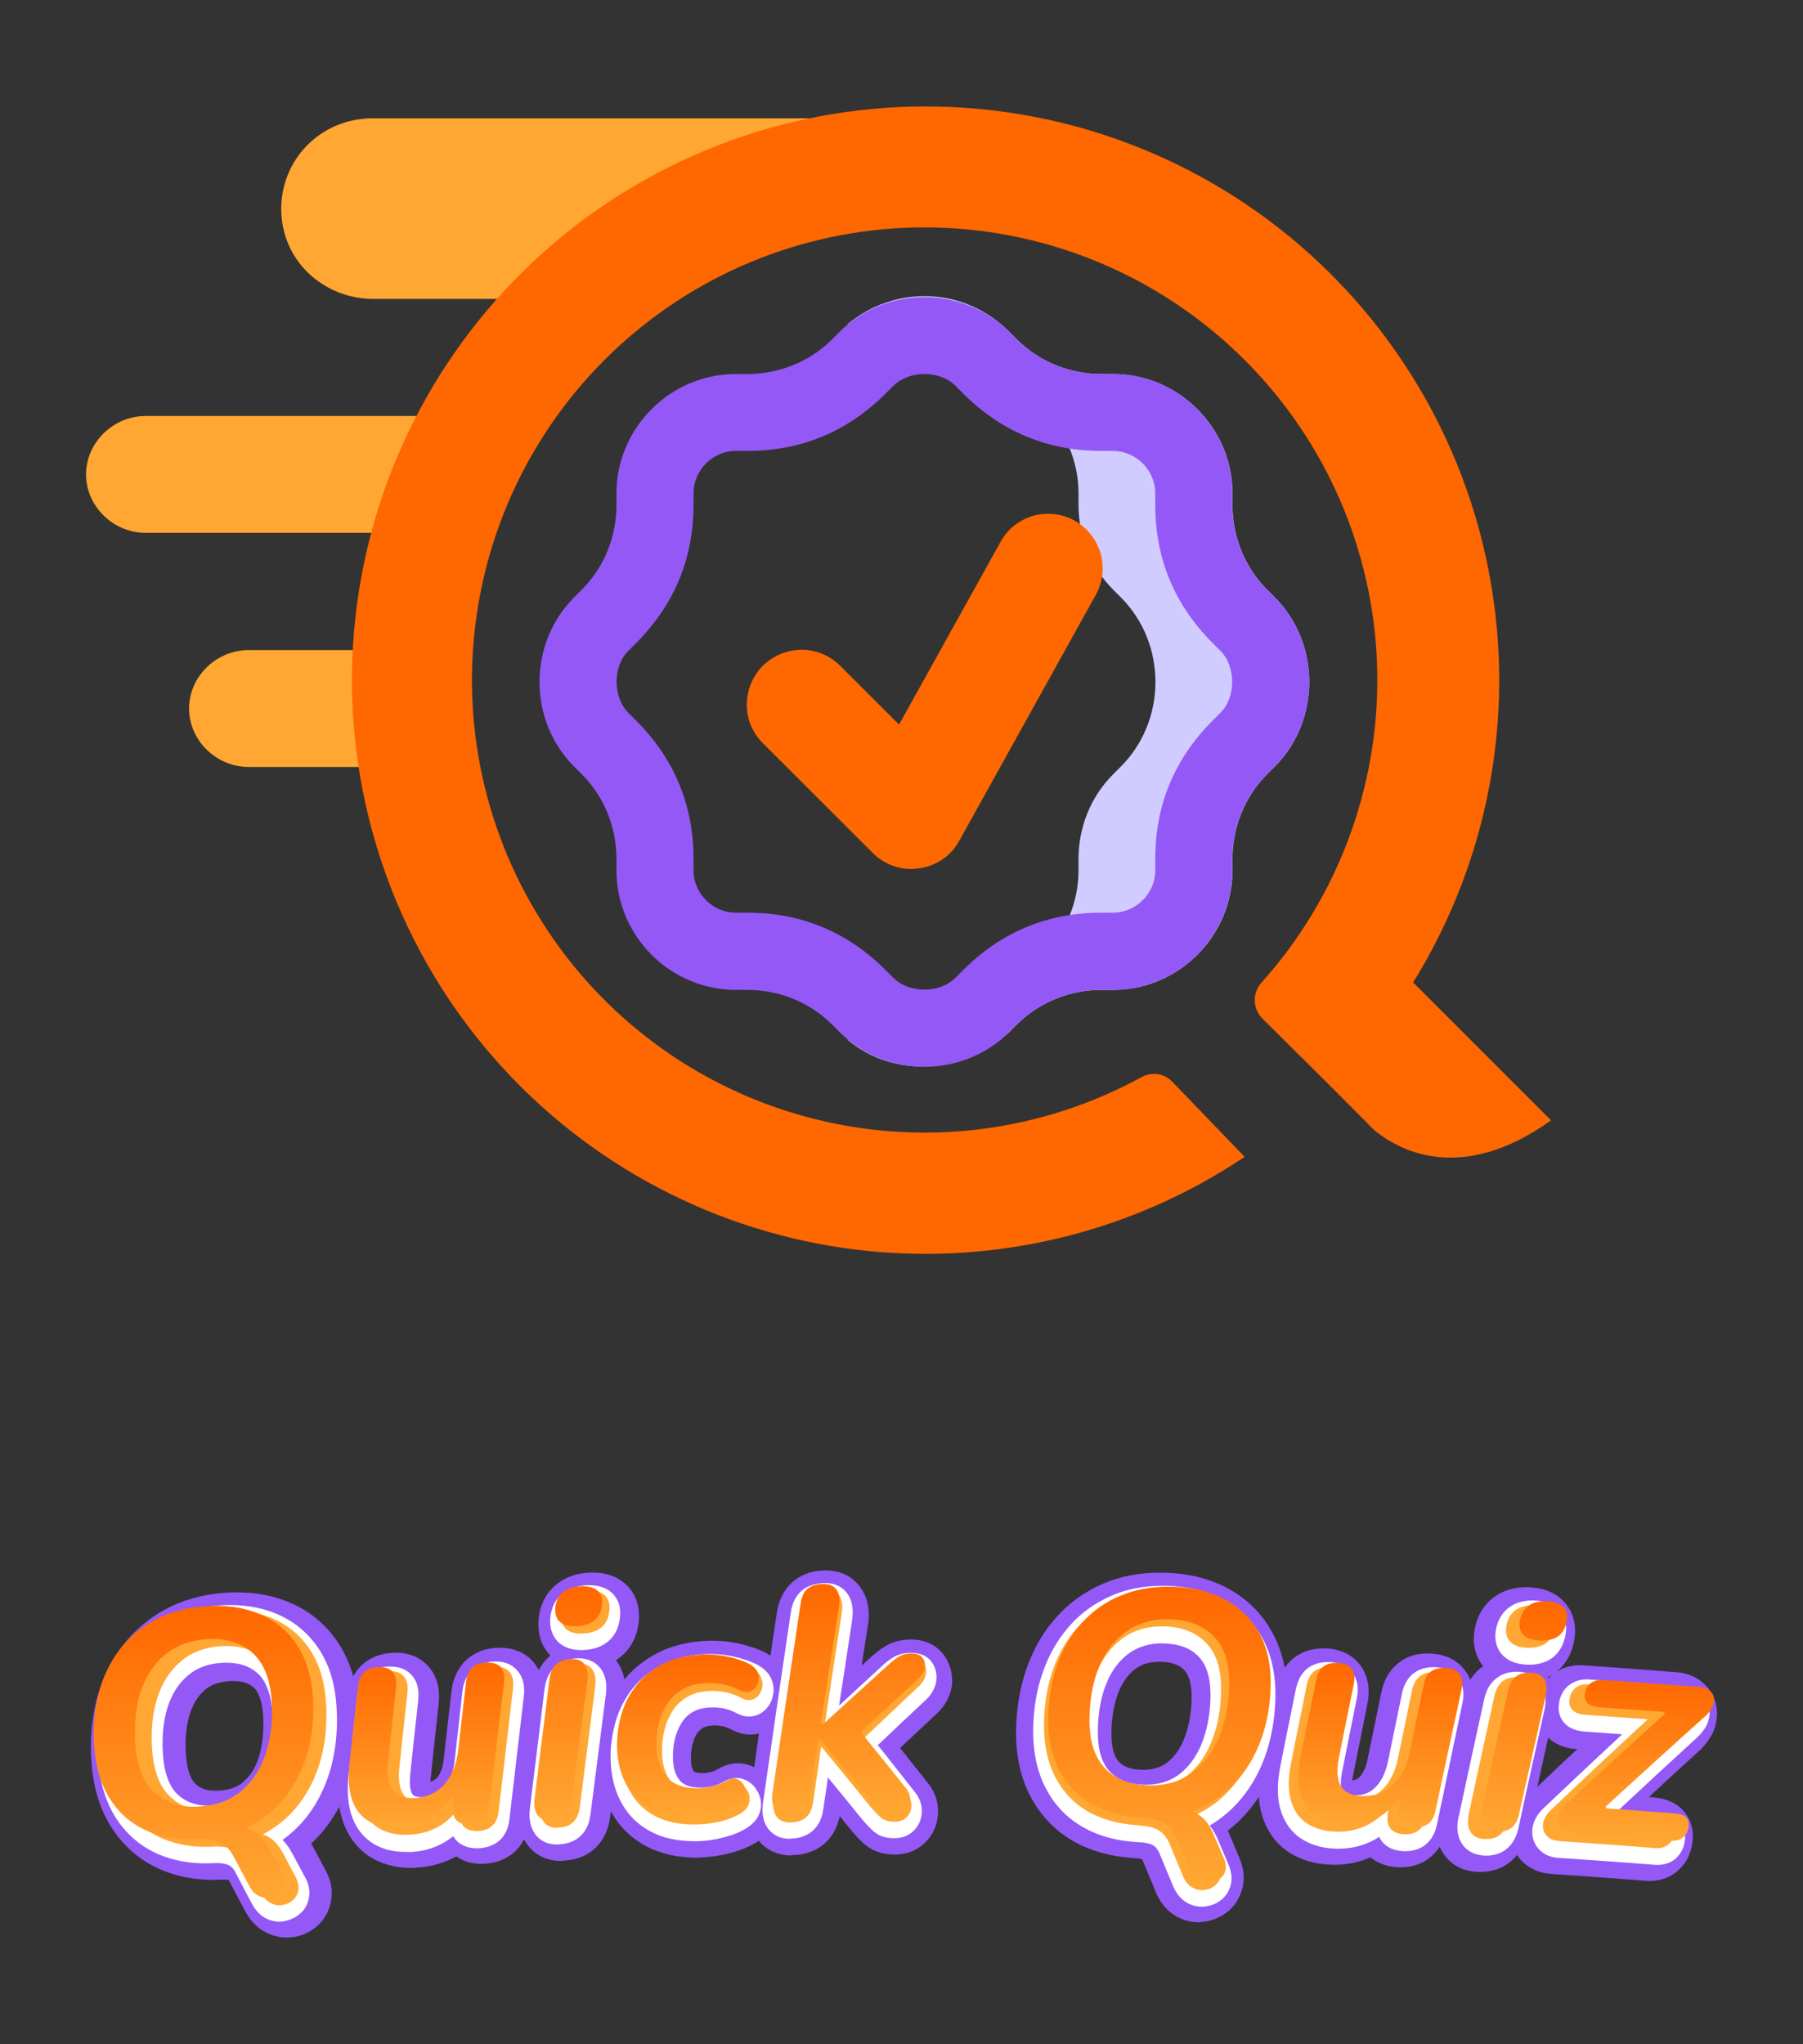 <?xml version="1.0" encoding="utf-8"?>
<!-- Generator: Adobe Illustrator 26.0.3, SVG Export Plug-In . SVG Version: 6.00 Build 0)  -->
<svg version="1.1" id="Layer_1" xmlns="http://www.w3.org/2000/svg" xmlns:xlink="http://www.w3.org/1999/xlink" x="0px" y="0px"
	 viewBox="0 0 1181.6 1339.5" style="enable-background:new 0 0 1181.6 1339.5;" xml:space="preserve">
<rect x="0" y="0" width="1181.6" height="1339.5" fill="#333333" stroke="none"/>
<style type="text/css">
	.st0{fill-rule:evenodd;clip-rule:evenodd;fill:#FFA732;}
	.st1{fill:#FF6700;}
	.st2{fill:#D0CCFF;}
	.st3{fill:#9458F7;}
	.st4{fill:#FFFFFF;}
	.st5{fill:#FFA732;}
	.st6{fill:url(#SVGID_1_);}
	.st7{fill:url(#SVGID_00000001637119775454348510000018287298056749505665_);}
	.st8{fill:url(#SVGID_00000149342505242166292650000000131566368147235729_);}
	.st9{fill:url(#SVGID_00000015319775687498533200000017853852780754781861_);}
	.st10{fill:url(#SVGID_00000011019825009717135690000014279862923008051088_);}
	.st11{fill:url(#SVGID_00000075853351580944870320000014420001134188967049_);}
	.st12{fill:url(#SVGID_00000100357403280907858430000005630762311036640943_);}
	.st13{fill:url(#SVGID_00000088846324648800530310000000394318729867103656_);}
	.st14{fill:url(#SVGID_00000178906158709420601920000005796163746172890543_);}
</style>
<g>
	<path class="st0" d="M242.1,512.3c-0.5-8.3-0.7-16.6-0.7-25c0-20.8,1.5-41.3,4.3-61.3H163c-21.3,0-39.1,17.4-39.1,38.3
		c0,20.9,17.8,38.3,39.1,38.3h78.2C241.5,505.8,241.8,509.1,242.1,512.3z M531.9,77.5H244.7c-35.6,0-60.4,27.9-60.4,59.2
		c0,34.8,28.4,59.2,60.4,59.2h103.1c1.9,0,3.8,0.1,5.7,0.4C401.6,143.2,462.8,101.9,531.9,77.5z M298.2,272.6H95.5
		c-21.3,0-39.1,17.4-39.1,38.3c0,20.9,17.8,38.3,39.1,38.3h168.4C272.9,322.5,284.4,296.8,298.2,272.6z"/>
	<path class="st1" d="M926.1,643.8c48.9-78.9,66.9-173,50.5-264.4C960.3,288.1,910.7,206,837.5,149C764.3,92,672.5,64.1,580,70.7
		c-92.6,6.6-179.4,47.1-243.9,113.9c-64.4,66.8-101.9,155-105.2,247.7c-3.3,92.7,27.8,183.4,87.3,254.6
		c59.5,71.2,143.3,117.8,235.1,131c91.9,13.1,185.3-8.1,262.4-59.8l-47.5-49.3c-2.5-2.6-5.9-4.4-9.5-4.9c-3.6-0.5-7.3,0.2-10.5,1.9
		c-65.2,35.7-141.4,45.6-213.5,27.7c-72.1-17.8-135-62.1-176-124c-41.1-61.9-57.4-137-45.7-210.4c11.6-73.4,50.4-139.7,108.6-185.9
		s131.7-68.8,205.8-63.4c74.1,5.4,143.5,38.4,194.5,92.5c51,54.1,79.8,125.3,80.7,199.7c0.9,74.3-26.1,146.3-75.6,201.6
		c-3,3.2-4.7,7.4-4.7,11.8c0,4.4,1.7,8.6,4.7,11.8l45.4,45l28.1,28.3c15.3,12.7,56.3,36.4,116-6.3L926.1,643.8z"/>
	<path class="st2" d="M835.4,502.4l-5,5c-15.1,15.1-22.7,35.3-22.7,55.5v7.6c0,42.9-35.3,78.2-78.2,78.2h-7.6
		c-20.2,0-40.4,7.6-55.5,22.7l-5,5c-30.3,27.7-75.7,30.3-105.9,5c2.5,0,2.5-2.5,5-5l5-5c15.1-15.1,35.3-22.7,55.5-22.7h7.6
		c42.9,0,78.2-35.3,78.2-78.2v-7.6c0-20.2,7.6-40.4,22.7-55.5l5-5c30.3-30.3,30.3-80.7,0-111l-5-5c-15.1-15.1-22.7-35.3-22.7-55.5
		v-7.6c0-42.9-35.3-78.2-78.2-78.2H621c-20.2,0-40.4-7.6-55.5-22.7l-5-5c-2.5-2.5-2.5-2.5-5-5c30.3-25.2,75.7-25.2,105.9,5l5,5
		c15.1,15.1,35.3,22.7,55.5,22.7h7.6c42.9,0,78.2,35.3,78.2,78.2v7.6c0,20.2,7.6,40.4,22.7,55.5l5,5
		C865.6,421.7,865.6,472.1,835.4,502.4z"/>
	<path class="st3" d="M605.8,245.1c7.6,0,15.1,2.5,20.2,7.6l5,5c25.2,25.2,55.5,37.8,90.8,37.8h7.6c15.1,0,27.7,12.6,27.7,27.7v7.6
		c0,35.3,12.6,65.6,37.8,90.8l5,5c5,5,7.6,12.6,7.6,20.2c0,7.6-2.5,15.1-7.6,20.2l-5,5c-25.2,25.2-37.8,55.5-37.8,90.8v7.6
		c0,15.1-12.6,27.7-27.7,27.7h-7.6c-35.3,0-65.6,12.6-90.8,37.8l-5,5c-5,5-12.6,7.6-20.2,7.6c-7.6,0-15.1-2.5-20.2-7.6l-5-5
		c-25.2-25.2-55.5-37.8-90.8-37.8h-7.6c-15.1,0-27.7-12.6-27.7-27.7v-7.6c0-35.3-12.6-65.6-37.8-90.8l-5-5c-5-5-7.6-12.6-7.6-20.2
		c0-7.6,2.5-15.1,7.6-20.2l5-5c25.2-25.2,37.8-55.5,37.8-90.8v-7.6c0-15.1,12.6-27.7,27.7-27.7h7.6c35.3,0,65.6-12.6,90.8-37.8l5-5
		C590.7,247.7,598.3,245.1,605.8,245.1z M605.8,194.7c-20.2,0-40.4,7.6-55.5,22.7l-5,5c-15.1,15.1-35.3,22.7-55.5,22.7h-7.6
		c-42.9,0-78.2,35.3-78.2,78.2v7.6c0,20.2-7.6,40.4-22.7,55.5l-5,5c-30.3,30.3-30.3,80.7,0,111l5,5c15.1,15.1,22.7,35.3,22.7,55.5
		v7.6c0,42.9,35.3,78.2,78.2,78.2h7.6c20.2,0,40.4,7.6,55.5,22.7l5,5c15.1,15.1,35.3,22.7,55.5,22.7c20.2,0,40.4-7.6,55.5-22.7l5-5
		c15.1-15.1,35.3-22.7,55.5-22.7h7.6c42.9,0,78.2-35.3,78.2-78.2v-7.6c0-20.2,7.6-40.4,22.7-55.5l5-5c30.3-30.3,30.3-80.7,0-111
		l-5-5c-15.1-15.1-22.7-35.3-22.7-55.5v-7.6c0-42.9-35.3-78.2-78.2-78.2h-7.6c-20.2,0-40.4-7.6-55.5-22.7l-5-5
		C646.2,202.3,626,194.7,605.8,194.7z"/>
	<path class="st1" d="M704.3,341.2c-4.1-2.3-8.6-3.7-13.3-4.3c-4.7-0.5-9.4-0.2-13.9,1.1s-8.7,3.5-12.4,6.4c-3.7,2.9-6.8,6.6-9,10.7
		l-66.5,119.7L551,436.7c-3.3-3.4-7.3-6.2-11.6-8c-4.4-1.9-9.1-2.9-13.8-2.9c-4.8,0-9.5,0.9-13.9,2.7c-4.4,1.8-8.4,4.5-11.8,7.8
		c-3.4,3.4-6,7.4-7.8,11.8c-1.8,4.4-2.7,9.1-2.7,13.9c0,4.8,1,9.5,2.9,13.8c1.9,4.4,4.6,8.3,8,11.6L572,559
		c6.8,6.8,15.9,10.5,25.3,10.5l5-0.4c5.5-0.8,10.7-2.8,15.3-5.9c4.6-3.1,8.4-7.3,11-12.1l89.5-161.2c2.3-4.1,3.7-8.6,4.3-13.3
		c0.5-4.7,0.2-9.4-1.1-13.9c-1.3-4.5-3.5-8.7-6.4-12.4C712,346.6,708.4,343.5,704.3,341.2z"/>
	<path class="st3" d="M1124.5,1116.6c-1.4-6.1-4.9-11.3-10-15.1c-4.4-3.3-9.8-5.2-15.9-5.7c-20.2-1.6-40.7-3.1-60.9-4.5
		c-0.8-0.1-1.5-0.1-2.3-0.1c-5.7,0-10.9,1.5-15.3,4.3c4.5-3.6,9.6-9.9,11.5-20.3c1.9-9.7-0.4-18.6-6.4-25.3
		c-5.3-5.8-12.7-9.1-22-9.7c-0.9-0.1-1.9-0.1-3-0.1c-7.8,0-14.7,2-20.4,6c-5,3.5-11.3,10-13.4,21.9c-0.1,0.2-0.1,0.3-0.1,0.3
		c-1.4,9,0.6,17.3,5.7,23.6c-0.4,0.3-0.8,0.6-1.3,0.9c-2.3,1.7-4.9,4.3-7.2,8c-0.8-2.2-1.9-4.2-3-5.6c-3.4-4.9-10.2-10.9-22.6-11.6
		c-0.8-0.1-1.5-0.1-2.2-0.1c-7.2,0-13.5,1.9-18.6,5.8c-4.2,3.1-9.5,8.9-11.8,19.4c0,0.1,0,0.1,0,0.2c-3.1,14.8-6,29.4-9.1,44.2
		c-1.1,5.3-3,9.2-5.4,11.6c-0.9,0.9-2.2,1.8-4.6,2c0.1-0.8,0.3-1.6,0.4-2.6c3.2-15.9,6.4-31.9,9.6-47.8c0-0.1,0-0.1,0-0.2
		c2.4-12.3-1.4-20.3-4.8-25c-3.6-4.7-10.3-10.3-22.3-10.9c-0.6,0-1.2,0-1.8,0c-7.3,0-13.7,2-19,6c-2,1.5-4.2,3.6-6.4,6.7
		c-1.4-7.8-3.9-15.1-7.3-21.6c-6.7-12.9-16.5-23-29.2-30c-12-6.7-26.3-10.3-42.4-10.7c-1,0-2,0-3.1,0c-13.3,0-25.7,2.4-36.8,7.1
		c-12,5.2-22.4,12.6-30.9,22.2c-8.4,9.3-14.9,20.6-19.4,33.3c-4.3,12.4-6.7,26-6.9,40.5c-0.3,16.7,3,31.5,9.6,43.9
		c6.9,12.8,16.7,22.8,29.2,29.7c10.8,5.8,23.1,9.2,36.9,10.2c0.6,0.1,1.2,0.2,1.8,0.2c2.8,0.1,4.3,0.4,5,0.6
		c0.1,0.2,0.2,0.3,0.3,0.5c3,7.1,5.9,14.2,8.9,21.4c0,0.1,0,0.2,0.1,0.3c2.9,6.6,7.1,11.7,12.7,15c4.7,2.8,9.8,4.2,15,4.2
		c0.8,0,1.5,0,2.4-0.3c5.7-0.4,10.9-2.4,15.5-5.7c5.3-3.8,9-9.3,10.8-15.9c1.8-6.6,1.1-13.7-2.1-20.8c-2.1-5.1-4.3-10.3-6.4-15.3
		c-0.3-0.7-0.6-1.4-0.9-2.1c4.2-3.2,8.1-6.8,11.6-10.8c3.1-3.5,6.1-7.3,8.7-11.3c0.3,4.2,0.9,8.1,2,11.8
		c3.1,10.4,9.1,18.9,17.5,24.4c7.6,5,16.6,7.8,26.9,8.2c1,0.1,1.9,0.1,3,0.1c8.5,0,16.4-1.6,23.8-4.9c3.8,3.2,9.5,6.1,17.6,6.5
		c0.7,0.1,1.4,0.1,2,0.1c11.1,0,20.3-5,25.7-13.6c0.5,1.2,1.1,2.4,1.8,3.6c4.7,7.7,12.5,12.3,22.2,12.9c0.8,0.1,1.6,0.1,2.5,0.1
		c7.6,0,14.2-2.2,19.5-6.4c1.8-1.4,3.3-3,4.7-4.7c1.7,2.5,3.7,4.8,6.3,6.7c4.4,3.3,9.8,5.3,16.1,5.7c20.7,1.4,41.5,2.9,62,4.5
		c0.9,0.1,1.8,0.1,2.6,0.1c7,0,13.5-2.3,18.3-6.7c5.8-5,9.2-12,9.8-20.2c0.8-8.9-2.6-15-5.6-18.5c-4.6-5.5-11.4-8.6-19.9-9.3
		c-1.1-0.1-2.1-0.2-3.2-0.3c11-10.2,22-20.3,33.1-30.4c4.3-4,7.5-8.5,9.5-13.3C1125.3,1128.2,1125.9,1122.2,1124.5,1116.6z
		 M780.9,1114.1c-0.3,10-2.1,18.9-5.3,26.4c-2.8,6.5-6.4,11.4-11.3,14.9c-4.1,3-9.1,4.4-15.3,4.4c-0.3,0-0.7,0-1,0
		c-9-0.3-12.8-3.2-14.9-5.5c-4.2-4.5-4.8-13.1-4.7-19.7c0.2-10.2,1.9-19.1,4.9-26.4c2.7-6.5,6.4-11.4,11.1-14.8
		c4.2-3,9.2-4.4,15.4-4.4c0.3,0,0.7,0,1,0c10.6,0.3,14.3,4.3,15.5,5.7C780.5,1099.2,781.1,1107.7,780.9,1114.1z M1017.1,1097.7
		c-0.8,0.7-1.6,1.4-2.4,2.2c-0.1-0.1-0.2-0.3-0.3-0.3c-0.1-0.1-0.1-0.2-0.2-0.3C1015.3,1098.7,1016.2,1098.2,1017.1,1097.7z
		 M1007.5,1170.9c2.4-10.8,4.7-21.5,7.1-32.2c0.1,0.1,0.2,0.2,0.3,0.3c4.7,4.2,10.7,6.7,18,7.2c0.3,0.1,0.6,0.1,0.8,0.1
		C1024.9,1154.3,1016.2,1162.6,1007.5,1170.9z"/>
	<path class="st4" d="M802.8,1048.7c-10.7-5.9-23.6-9.1-38.2-9.5c-0.9,0-1.9,0-2.8,0c-12.1,0-23.3,2.1-33.2,6.4
		c-10.7,4.6-20,11.2-27.6,19.8c-7.5,8.5-13.5,18.6-17.5,30.2c-4.1,11.4-6.2,24-6.4,37.5c-0.2,15,2.6,28.2,8.5,39.2
		c5.8,11.1,14.4,19.8,25.3,25.7c9.6,5.3,20.9,8.3,33.4,9.1c0.3,0.1,0.7,0.1,1,0.1c5.8,0.1,8.8,1.2,10.3,2c1.8,1.1,3.2,2.9,4.3,5.4
		c3,7.2,6,14.5,9,21.7c0.1,0,0.1,0.1,0.1,0.1c2,4.7,4.9,8.1,8.6,10.3c3.1,1.9,6.5,2.8,10,2.8c0.5,0,1,0,1.6-0.1
		c3.8-0.3,7.3-1.6,10.4-3.8c3.4-2.5,5.8-5.8,6.9-10.2c1.2-4.3,0.6-9-1.6-14c-2.2-5.2-4.4-10.4-6.6-15.6c-1.5-3.6-3.4-6.9-5.5-9.5
		c6.8-4,12.9-9,18.2-14.8c7.5-8.3,13.6-18.3,17.8-29.8c4.2-11.4,6.5-24,7-37.6c0.5-15.1-2.1-28.3-7.8-39.3
		C822.2,1063.6,813.7,1054.8,802.8,1048.7z M793.3,1113.2c-0.4,11.4-2.5,21.7-6.2,30.5c-3.6,8.3-8.6,14.9-14.9,19.5
		c-5.9,4.2-13,6.4-21.4,6.4c-0.4,0-0.8,0-1.3,0c-9.8-0.3-17-3.1-22.4-8.9c-5.3-5.7-7.9-14.9-7.6-27.3c0.2-11.7,2.1-22,5.8-30.7
		c3.5-8.5,8.4-14.8,14.8-19.4c6-4.2,13.1-6.4,21.5-6.4c0.5,0,0.9,0,1.4,0.1c10.2,0.3,17.6,3.2,23,9.1
		C791.2,1091.8,793.6,1100.9,793.3,1113.2z"/>
	<path class="st4" d="M956,1100c-2.1-3.1-6.5-7-14.9-7.4c-0.5-0.1-1.1-0.1-1.6-0.1c-5.1,0-9.3,1.3-12.8,3.8
		c-3.9,2.9-6.6,7.4-7.9,13.4c-3.1,14.8-6.1,29.8-9.2,44.6c-1.5,7.5-4.4,13.2-8.5,17.2c-3.5,3.4-7.7,5-13.1,5c-0.4,0-0.8,0-1.3,0
		c-3.6-0.2-6-1-6.9-2.6c-0.8-1.4-1.8-4.7-0.3-12.5c3.2-16.1,6.4-32.3,9.7-48.5c1.4-6.9,0.3-12.5-2.9-16.8c-2.2-3-6.6-6.5-14.8-6.9
		c-0.5,0-0.9,0-1.4,0c-5.2,0-9.6,1.4-13.1,4c-3.9,3-6.4,7.5-7.7,13.5c-3.5,17-6.9,34-10.3,51c-2.1,11.1-2.1,20.6,0.2,28.3
		c2.5,8.2,7,14.6,13.4,18.8c6.1,4,13.5,6.3,22,6.6c0.8,0.1,1.7,0.1,2.5,0.1c8.6,0,16.5-2,23.7-5.9c1-0.6,2-1.2,3-1.9
		c0.5,1,1.1,2,1.8,2.9c3.1,4,7.9,6.2,14,6.5c0.5,0,1,0,1.5,0c10.8,0,18.3-6.4,20.6-17.4c5.5-26.4,11.1-52.9,16.6-79.1
		C959.8,1109.9,959,1104.3,956,1100z"/>
	<path class="st4" d="M1012.2,1120.4c1.4-6.8,0.8-12.5-2-16.9c-2-3.3-6.2-7.4-14.2-7.9c-0.7-0.1-1.4-0.1-1.9-0.1
		c-5.3,0-9.8,1.4-13.3,4.2c-4.1,3.1-6.8,7.7-8.1,13.7c-5.7,25.9-11.4,52.1-16.9,77.8c-1.4,6.5-0.7,12.1,2,16.6
		c2.1,3.4,6.2,7.5,14.2,8.1c0.7,0.1,1.4,0.1,1.9,0.1c5.3,0,9.8-1.4,13.4-4.3c3.8-3.1,6.4-7.6,7.8-13.6
		C1000.6,1172.2,1006.5,1146.1,1012.2,1120.4z"/>
	<path class="st4" d="M999.6,1090.8c0.8,0.1,1.7,0.1,2.5,0.1c5.8,0,10.9-1.4,14.8-4.2c4.7-3.4,7.8-8.5,9-15.1
		c1.6-8.1-1.2-13.3-3.9-16.3c-3.5-3.8-8.6-6-15.3-6.4c-0.8-0.1-1.6-0.1-2.4-0.1c-5.8,0-10.8,1.4-14.8,4.2c-4.9,3.4-8,8.5-9.2,15.2
		v0.1c-1.3,8.1,1.5,13.1,4.1,16C987.8,1088.1,992.9,1090.3,999.6,1090.8z"/>
	<path class="st4" d="M1120,1118c-0.8-3.6-3-6.8-6.1-9.2c-2.9-2.1-6.5-3.4-10.8-3.7c-20.4-1.5-41-3.1-61.5-4.5
		c-0.6-0.1-1.2-0.1-1.7-0.1c-4.6,0-8.6,1.4-12,4.1c-2.7,2.2-6,6.4-6.4,13.5c-0.3,4.7,1.3,8.9,4.7,12c3,2.7,7,4.2,12,4.6
		c8.2,0.6,16.6,1.2,24.9,1.8c-17.2,16-34.5,32.3-51.5,48.4c-3.1,2.9-5.2,6.1-6.4,9.5c-1.3,3.7-1.4,7.3-0.4,10.8c1,3.6,3.1,6.4,6,8.7
		c2.9,2.1,6.4,3.4,10.8,3.6c20.9,1.4,42,2.9,62.7,4.5c0.7,0.1,1.3,0.1,1.9,0.1c4.7,0,8.7-1.4,11.9-4.1c3.6-3.2,5.8-7.7,6.2-13.1
		c0.4-5.4-1.5-9-3.2-11c-2.8-3.4-7.2-5.3-13.1-5.8c-9-0.7-18.1-1.4-27.2-2c17-15.9,34.2-31.8,51.3-47.4c3.2-3,5.6-6.2,7-9.6
		C1120.5,1125.2,1120.8,1121.5,1120,1118z"/>
	<path class="st5" d="M799.5,1051.2c-9.7-5.4-21.4-8.3-35-8.6c-12.3-0.3-23.4,1.6-33.1,5.8c-9.8,4.2-18.2,10.2-25.2,18
		c-7,7.8-12.4,17-16.1,27.7c-3.8,10.8-5.8,22.5-5.9,35.2c-0.2,13.9,2.4,25.8,7.6,35.7c5.3,9.9,12.7,17.5,22.4,22.8
		c9.2,4.9,19.7,7.7,31.8,8.3c-0.2,0.1-0.3,0.1-0.5,0.2c5.8,0.1,10.4,1.1,13.6,3s5.6,4.8,7.3,8.8c3,7.2,6,14.5,9,21.7
		c1.4,3.2,3.4,5.6,5.8,7c2.4,1.4,4.9,2,7.5,1.8c2.5-0.2,4.9-1,7-2.5c2-1.5,3.5-3.6,4.2-6.3c0.7-2.6,0.3-5.7-1.3-9.2
		c-2.2-5.3-4.4-10.5-6.7-15.6c-2.5-5.8-5.7-10-9.5-12.4c-0.8-0.5-1.9-1-2.8-1.4c0.5-0.2,1-0.4,1.5-0.7c9.7-4.2,18-10,24.9-17.7
		c7-7.7,12.5-16.9,16.4-27.5c4-10.7,6.2-22.4,6.6-35.3c0.5-13.8-1.8-25.8-7-35.7C816.7,1064.2,809.2,1056.6,799.5,1051.2z
		 M800.2,1109.3c-0.3,12.5-2.6,23.5-6.7,33.1c-4.1,9.7-9.8,17.2-17.3,22.6c-7.5,5.4-16.4,8-27,7.7c-11.6-0.3-20.7-4-27.4-11.1
		c-6.5-7.2-9.7-18-9.5-32.4c0.3-12.6,2.4-23.7,6.4-33.3c4-9.6,9.8-17.1,17.3-22.5c7.5-5.3,16.5-7.9,27-7.6
		c12,0.3,21.3,4.1,27.9,11.3C797.6,1084.3,800.7,1095.1,800.2,1109.3z"/>
	<path class="st5" d="M940.5,1095.9c-4.1-0.3-7.4,0.6-9.9,2.5s-4.2,4.8-5.2,9.1c-3.1,14.8-6.1,29.8-9.2,44.6
		c-1.9,9-5.3,15.9-10.5,20.9c-5.2,5-11.7,7.3-19.5,7c-6.3-0.3-10.5-2.4-12.6-6.3c-2.1-3.9-2.5-9.8-1-17.5
		c3.2-16.1,6.4-32.3,9.7-48.4c0.9-4.7,0.4-8.5-1.5-11c-1.9-2.5-5.1-4-9.5-4.2c-4.2-0.2-7.5,0.7-9.9,2.5c-2.5,1.9-4.2,4.9-5,9.2
		c-3.5,17-6.9,34-10.3,51c-2,10-2,18.2,0,24.8c1.9,6.5,5.3,11.5,10.4,14.8c5.1,3.3,11.2,5.1,18.5,5.4c8.4,0.3,15.9-1.4,22.6-5.1
		c5-2.8,9.3-6.6,12.8-11.6c-0.3,1.4-0.5,2.7-0.8,4.1c-0.8,4.7-0.3,8.1,1.6,10.5c1.9,2.3,4.7,3.6,8.8,3.8c8.2,0.4,13.1-3.5,14.8-11.8
		c5.5-26.4,11-52.6,16.6-79c0.9-4.7,0.5-8.5-1.4-11.1C948.2,1097.6,945,1096.2,940.5,1095.9z"/>
	<path class="st5" d="M995.4,1099.1c-4.4-0.3-7.9,0.6-10.6,2.6c-2.6,2-4.5,5.3-5.4,9.6c-5.7,25.9-11.3,51.7-16.9,77.7
		c-0.9,4.7-0.5,8.6,1.2,11.4c1.7,2.9,4.6,4.4,8.6,4.7c4.5,0.3,8-0.6,10.6-2.6c2.5-2,4.3-5.3,5.3-9.6c5.7-25.9,11.4-51.8,17.1-77.7
		c1-4.8,0.7-8.7-1.1-11.5C1002.4,1100.8,999.5,1099.3,995.4,1099.1z"/>
	<path class="st5" d="M1000.1,1079.8c5.3,0.3,9.7-0.7,13-2.9c3.2-2.3,5.3-5.8,6.1-10.6c0.8-4.2,0.1-7.5-2.2-10
		c-2.3-2.5-5.8-3.8-10.7-4.2c-5.3-0.3-9.6,0.6-12.9,2.9c-3.3,2.3-5.3,5.8-6.2,10.6c-0.7,4.2,0.1,7.5,2.3,10
		C991.7,1078.1,995.2,1079.5,1000.1,1079.8z"/>
	<path class="st5" d="M1113.2,1115.8c-0.5-2-1.7-3.7-3.5-5.1c-1.9-1.4-4.2-2.1-7.2-2.4c-20.4-1.6-40.9-3.1-61.4-4.5
		c-3.6-0.3-6.5,0.6-8.8,2.5c-2.3,2-3.6,4.7-3.8,8.4c-0.2,2.5,0.6,4.6,2.4,6.2c1.8,1.6,4.3,2.5,7.7,2.8c13.7,0.9,27.5,2,41.2,3
		c-21.4,19.8-42.6,39.6-63.5,59.5c-2.2,2.1-3.7,4.3-4.5,6.6c-0.8,2.3-0.9,4.4-0.3,6.4c0.6,2,1.7,3.6,3.5,5c1.8,1.4,4.1,2.1,7,2.3
		c20.9,1.4,41.9,2.9,62.7,4.6c3.6,0.3,6.5-0.6,8.8-2.5c2.3-1.9,3.6-4.7,3.8-8.2c0.4-5.5-2.9-8.6-9.8-9.1c-14.5-1.2-29-2.2-43.5-3.2
		c20.9-19.7,42-39.2,63.3-58.7c2.4-2.2,4.2-4.6,5.1-7C1113.5,1120,1113.7,1117.8,1113.2,1115.8z"/>
	
		<linearGradient id="SVGID_1_" gradientUnits="userSpaceOnUse" x1="-134.129" y1="1105.538" x2="-134.129" y2="911.565" gradientTransform="matrix(1 0 0 -1 894 2145.263)">
		<stop  offset="0" style="stop-color:#FF6700"/>
		<stop  offset="1" style="stop-color:#FFA732"/>
	</linearGradient>
	<path class="st6" d="M791.5,1233.7c-2.1,0-4.2-0.6-6.1-1.7c-2.3-1.3-4.1-3.6-5.4-6.6c-3-7.2-6.1-14.5-9.2-21.7
		c-1.9-4.2-4.5-7.3-7.9-9.2c-3.3-1.9-8-3-13.9-3.1c-0.1,0-0.2,0-0.3-0.1c-12-0.6-22.6-3.4-31.6-8.1c-9.7-5.2-17.2-12.7-22.5-22.4
		c-5.3-9.8-7.9-21.6-7.6-35.2c0.2-12.6,2.2-24.3,5.9-34.8c3.8-10.5,9.2-19.8,16.3-27.5c7-7.7,15.5-13.7,25.3-17.7
		c9.2-3.8,19.5-5.8,30.8-5.8c0.8,0,1.8,0,2.6,0c13.6,0.3,25.5,3.2,35.3,8.6c9.8,5.3,17.3,12.9,22.5,22.6c5.2,9.8,7.5,21.6,7,35.3
		c-0.4,12.7-2.7,24.4-6.7,34.9c-4,10.4-9.6,19.6-16.5,27.1c-7,7.5-15.4,13.4-25.1,17.5c-0.4,0.2-0.8,0.3-1.3,0.5
		c-0.3,0.2-0.6,0.5-0.6,0.8c0,0.4,0.3,0.8,0.6,0.9c0.9,0.4,1.8,0.8,2.6,1.4c3.7,2.3,6.9,6.3,9.3,12c2.3,5.3,4.5,10.5,6.8,15.7
		c1.5,3.2,1.9,6.1,1.3,8.6c-0.7,2.5-1.9,4.3-3.9,5.7c-1.9,1.4-4.2,2.2-6.6,2.4C792.1,1233.7,791.8,1233.7,791.5,1233.7z
		 M765.1,1061.1c-10.3,0-19.2,2.6-26.6,7.8c-7.8,5.4-13.8,13.1-18,22.9c-4.1,9.7-6.3,21-6.5,33.7c-0.3,14.6,3.1,25.7,10,33.1
		c6.9,7.3,16.4,11.1,28.6,11.4c0.5,0,1,0,1.5,0c10.3,0,19.2-2.6,26.5-7.9c7.7-5.4,13.7-13.1,18-22.9c4.2-9.8,6.5-21,7-33.5
		c0.4-14.5-2.8-25.6-9.7-32.9c-7-7.4-16.7-11.3-29.1-11.6C766.2,1061.1,765.6,1061.1,765.1,1061.1z"/>
	
		<linearGradient id="SVGID_00000125605000577706250980000008878907470253111476_" gradientUnits="userSpaceOnUse" x1="10.572" y1="1055.599" x2="10.572" y2="947.845" gradientTransform="matrix(1 0 0 -1 894 2145.263)">
		<stop  offset="0" style="stop-color:#FF6700"/>
		<stop  offset="1" style="stop-color:#FFA732"/>
	</linearGradient>
	<path style="fill:url(#SVGID_00000125605000577706250980000008878907470253111476_);" d="M927.9,1197.4c-0.3,0-0.8,0-1.2,0
		c-3.8-0.2-6.6-1.4-8.3-3.5c-1.7-2.1-2.2-5.4-1.4-9.7l0.8-4c0.1-0.4-0.2-0.8-0.6-1c-0.1-0.1-0.3-0.1-0.3-0.1c-0.3,0-0.6,0.2-0.8,0.4
		c-3.5,4.8-7.7,8.6-12.7,11.4c-6,3.3-12.9,4.9-20.3,4.9c-0.8,0-1.5,0-2.3-0.1c-7.2-0.3-13.4-2.1-18.3-5.3c-4.9-3.2-8.4-8-10.3-14.3
		c-1.9-6.4-1.9-14.7,0-24.4c3.5-17,7-34,10.4-51c0.8-4,2.5-6.9,4.7-8.6c2.1-1.6,5-2.4,8.5-2.4c0.3,0,0.7,0,1,0
		c4.2,0.2,7.2,1.4,9,3.7c1.8,2.3,2.3,5.8,1.4,10.3c-3.3,16.1-6.6,32.3-9.8,48.4c-1.5,7.9-1.1,14,1.2,18.1c2.4,4.2,7,6.5,13.7,6.8
		c0.6,0,1.1,0,1.6,0c7.5,0,13.9-2.5,18.9-7.2c5.3-5.1,9.1-12.3,11-21.4c3.1-14.8,6.2-29.8,9.3-44.6c0.8-3.9,2.5-6.8,4.8-8.5
		c2.1-1.5,4.9-2.3,8.3-2.3c0.4,0,0.8,0,1.3,0c4.3,0.3,7.4,1.5,9.1,4c1.7,2.4,2.1,5.9,1.2,10.3c-5.7,26.1-11.4,52.7-17,79
		C939.4,1193.9,935.1,1197.4,927.9,1197.4z"/>
	
		<linearGradient id="SVGID_00000065061682858285897010000012903609259702122373_" gradientUnits="userSpaceOnUse" x1="104.869" y1="1096.026" x2="104.869" y2="944.868" gradientTransform="matrix(1 0 0 -1 894 2145.263)">
		<stop  offset="0" style="stop-color:#FF6700"/>
		<stop  offset="1" style="stop-color:#FFA732"/>
	</linearGradient>
	<path style="fill:url(#SVGID_00000065061682858285897010000012903609259702122373_);" d="M981.7,1200.4c-0.5,0-0.9,0-1.4-0.1
		c-3.8-0.3-6.4-1.6-8.1-4.2c-1.6-2.6-2-6.3-1-10.8c5.6-25.6,11.4-51.7,17.2-77.7c0.9-4.1,2.7-7.1,5.2-9c2.2-1.7,5.2-2.5,8.7-2.5
		c0.5,0,1,0,1.5,0.1c3.9,0.3,6.6,1.6,8.2,4.2c1.6,2.5,1.9,6.2,1,10.9c-5.8,25.6-11.7,51.7-17.5,77.6c-0.9,4.1-2.6,7.1-5.1,9
		C988.1,1199.6,985.2,1200.4,981.7,1200.4z M1010.4,1075.1c-0.7,0-1.4,0-2-0.1c-4.7-0.3-8.1-1.6-10.2-3.8c-2-2.3-2.8-5.3-2.1-9.2
		c0.8-4.5,2.8-7.8,5.9-9.9c2.7-1.9,6.3-2.8,10.6-2.8c0.6,0,1.3,0,1.9,0.1c4.7,0.3,8.1,1.6,10.3,3.9c2.1,2.3,2.8,5.3,1.9,9.2
		c-0.8,4.5-2.8,7.9-5.8,10C1018.3,1074.2,1014.7,1075.1,1010.4,1075.1z"/>
	
		<linearGradient id="SVGID_00000147923608344715995660000003992775745707376305_" gradientUnits="userSpaceOnUse" x1="177.931" y1="1044.405" x2="177.931" y2="938.94" gradientTransform="matrix(1 0 0 -1 894 2145.263)">
		<stop  offset="0" style="stop-color:#FF6700"/>
		<stop  offset="1" style="stop-color:#FFA732"/>
	</linearGradient>
	<path style="fill:url(#SVGID_00000147923608344715995660000003992775745707376305_);" d="M1096.2,1206.3c-0.4,0-0.8,0-1.3-0.1
		c-21.2-1.6-42.7-3.1-64-4.5c-2.8-0.2-5-0.8-6.6-2.1c-1.6-1.2-2.6-2.7-3.2-4.5c-0.5-1.8-0.4-3.8,0.3-5.9c0.8-2.1,2.2-4.2,4.3-6.2
		c21.4-19.9,43.2-39.9,64.9-59.5c0.3-0.3,0.4-0.7,0.3-1c-0.2-0.3-0.4-0.6-0.8-0.7c-14-1-28.1-2-42.1-3c-3.2-0.3-5.7-1.1-7.3-2.5
		c-1.5-1.4-2.3-3.2-2.1-5.4c0.3-3.4,1.4-5.9,3.6-7.7c1.9-1.5,4.3-2.3,7.2-2.3c0.3,0,0.8,0,1.1,0c20.8,1.4,41.9,3,62.6,4.5
		c2.9,0.3,5.2,0.9,6.9,2.2c1.7,1.2,2.7,2.7,3.1,4.5c0.4,1.8,0.2,3.8-0.7,6.1c-0.9,2.3-2.6,4.5-5,6.6c-21.6,19.3-43.3,39.1-64.7,58.7
		c-0.3,0.3-0.3,0.7-0.3,1s0.4,0.6,0.8,0.6c14.8,1,29.7,2.1,44.3,3.2c3.7,0.3,6.4,1.3,7.8,3c1.1,1.3,1.5,3,1.4,5.1
		c-0.3,3.3-1.4,5.8-3.6,7.5C1101.4,1205.6,1099,1206.3,1096.2,1206.3z"/>
	<path class="st3" d="M617.8,1083.6c-3.5-4.2-9.8-9.2-20.9-9.2c-6.1,0-11.6,1.4-16.4,4.2c-3.4,1.9-6.8,4.7-10.6,8.2
		c-1.7,1.5-3.5,3.1-5.2,4.7c1.4-8.9,2.7-17.8,4.1-26.6c0.1-0.1,0.1-0.2,0.1-0.3c1.4-9.6-0.3-17.6-4.9-24.2
		c-5.2-7.3-13.2-11.3-22.8-11.3H541c-8.3,0.1-15.3,2.4-20.9,7c-4.1,3.4-9.3,9.7-11,20.7c-1.4,9.4-2.8,18.8-4.2,28.2
		c-1-0.7-2-1.3-3.1-1.9c-0.2,0-0.3-0.1-0.4-0.2c-5-2.5-10.7-4.4-17-5.8c-5.8-1.3-11.6-1.9-17.5-1.9c-0.5,0-1,0-1.5,0
		c-12.4,0.3-23.5,2.7-33,7.3c-9.3,4.5-17.1,10.7-23.2,18.1c-0.8-4.7-2.6-8.7-5.3-12.4c-0.1-0.1-0.1-0.2-0.2-0.3
		c1.4-0.8,2.6-1.8,3.8-2.8c4.5-3.8,10-10.9,11.1-22.6c1-9.7-2.1-18.5-8.7-24.5c-5.6-5-12.8-7.5-21.4-7.5c-0.5,0-0.9,0-1.4,0
		c-9.1,0.3-16.8,3-22.8,8.1c-4.7,3.8-10.3,11-11.4,23c0,0.2,0,0.3,0,0.3c-0.6,9.1,2.1,17.2,7.8,23c-0.4,0.4-0.8,0.8-1.2,1.1
		c-2.1,1.9-4.5,4.7-6.4,8.5c-1-2.1-2.3-3.8-3.4-5.2c-3.7-4.3-10.4-9.5-22-9.5c-0.5,0-1.1,0-1.6,0c-8.1,0.3-14.8,3-20.2,7.7
		c-3.8,3.4-8.6,9.8-10,20.4c0,0.1,0,0.1,0,0.2c-1.8,14.9-3.4,29.9-5.1,44.8c-0.6,5.3-2,9.4-4.3,12c-0.9,1-2,2-4.4,2.5
		c0-0.8,0.1-1.6,0.2-2.6c1.7-16.1,3.4-32.3,5.2-48.5c0-0.1,0-0.1,0-0.2c1.3-12.5-3.1-20.2-7-24.4c-3.6-4-10.3-8.7-21.2-8.7
		c-0.6,0-1.3,0.1-1.9,0.1c-8.1,0.4-14.8,3.1-20.1,7.9c-1.9,1.8-4,4.2-5.8,7.5c-2.1-7.6-5.3-14.7-9.2-20.9
		c-7.8-12.2-18.5-21.4-31.7-27.1c-10.5-4.7-22.4-7-35.4-7c-2.5,0-5.3,0.1-7.9,0.3c-14.5,1-27.6,4.7-39.1,10.9
		c-11.4,6.2-21.2,14.7-28.8,25c-7.5,10.1-13,21.9-16.3,35c-3.2,12.7-4.2,26.4-3.1,40.9c1.3,16.6,5.8,31,13.6,42.8
		c8,12.1,18.7,21.1,31.8,26.8c10.3,4.4,21.9,6.7,34.4,6.7c1,0,2-0.1,3.1-0.1c0.2,0,0.4,0,0.6,0c0.4,0,0.8,0,1.2,0
		c0.8-0.1,1.6-0.1,2.3-0.1c1.4,0,2.4,0.1,2.8,0.2c0.1,0.2,0.2,0.3,0.3,0.5c3.6,6.8,7.2,13.6,10.8,20.4c0.1,0.1,0.1,0.2,0.2,0.3
		c3.5,6.4,8.2,10.9,14.1,13.7c4.1,1.9,8.3,2.9,12.6,2.9c1.6,0,3.3-0.2,5.1-0.4c5.6-0.9,10.6-3.4,14.9-7.1c4.9-4.3,8.1-10.1,9.2-16.8
		c1.2-6.8-0.2-13.7-4-20.5c-2.6-4.9-5.3-9.8-7.9-14.7c-0.4-0.7-0.8-1.4-1.2-2c3.8-3.6,7.4-7.5,10.6-11.8c2.9-3.9,5.5-8.1,7.9-12.4
		c0.7,4.2,1.7,8.1,3.1,11.7c4,10.2,10.9,18,19.7,22.7c7.1,3.7,15.3,5.7,24.2,5.7c1,0,2.1-0.1,3.3-0.2c9.7-0.5,18.5-3,26.3-7.4
		c3.8,2.7,9.2,4.9,16.5,4.9c0.5,0,1.1,0,1.6,0c12-0.6,21.4-6.4,26.3-16c0.6,1.2,1.4,2.3,2.1,3.3c5.1,7,12.9,10.8,22,10.8
		c0.3,0,0.8,0,1.4-0.2c8.6-0.3,15.9-3.1,21.3-8.3c5.3-5.1,8.6-12,9.7-20.5c0.2-1.2,0.3-2.5,0.4-3.6c0,0,0,0.1,0.1,0.1
		c5.4,10.1,13.5,17.9,23.7,23.2c9.2,4.7,20.3,7.2,33,7.2c0.8,0,1.4,0,2.2-0.2c5.8-0.2,12-1,18.6-2.7c7.1-1.8,13.3-4.3,18.4-7.6
		c0.3-0.3,0.7-0.4,0.9-0.7c5.1,6.3,12.6,9.7,21.5,9.7l0.3-0.2c16.4-0.2,28.2-9.9,31.3-25.6c2.5,3,4.8,6,7.3,9c0,0.1,0.1,0.1,0.1,0.2
		c3.6,4.3,6.7,7.5,9.7,9.9c5.1,4.1,11.4,6.1,19,6.1c9.8,0,16.1-4.2,19.8-7.7c5-4.9,8-11.3,8.5-18.5c0.4-5.1-0.4-12.9-6.7-20.8
		c-6-7.5-12-15.2-18.1-22.8c8-7.5,16-15.1,24.1-22.6c7.1-6.7,9.3-13.9,9.9-18.7C624.5,1096.6,622.5,1089.2,617.8,1083.6z
		 M169.6,1151.6c-2.2,6.8-5.4,12-9.9,15.9c-4,3.6-9.2,5.5-15.9,5.9c-0.9,0.1-1.8,0.1-2.6,0.1c-7.3,0-10.8-2.4-12.8-4.2
		c-4.6-4.1-6-12.6-6.5-19.2c-0.8-10.2,0.1-19.2,2.5-26.8c2.1-6.7,5.3-11.9,9.7-15.7c4.2-3.6,9.4-5.5,16.1-5.9
		c0.9-0.1,1.9-0.1,2.7-0.1c5.8,0,10.1,1.4,13.3,4.2c4.5,4.1,5.9,12.5,6.3,18.9C173,1134.8,172,1143.8,169.6,1151.6z M483.7,1155.5
		c-4.1,0-8.1,1-12,3.1c-0.2,0.1-0.3,0.2-0.5,0.3c-2.4,1.4-4.2,2-5.2,2.3c-1.7,0.4-3.2,0.7-4.6,0.7c-0.3,0-0.4,0-0.7,0
		c-4.1,0-5.6-0.8-5.8-0.9c-1.3-1.6-2-4.3-2.1-8.1c-0.1-3.3,0.3-6.7,1-9.8c0.7-2.7,1.6-5.1,3.1-7.3c1-1.4,2.2-2.6,3.9-3.6
		c1.6-0.9,4.2-1.4,7.3-1.5c0.3,0,0.4,0,0.6,0c1.9,0,3.6,0.3,5.3,0.6c1.6,0.4,3.4,1.1,5.3,2.1c4.2,2.2,8.4,3.3,12.6,3.3
		c1.9,0,3.7-0.3,5.5-0.6c-1.1,7.3-2.1,14.6-3.1,21.9c-1.7-0.8-3.6-1.4-5.4-1.9C487.1,1155.6,485.4,1155.5,483.7,1155.5z"/>
	<path class="st4" d="M209.5,1081.4c-6.8-10.6-16-18.5-27.5-23.5c-9.3-4.1-19.9-6.1-31.6-6.1c-2.4,0-4.8,0.1-7.3,0.3
		c-13.1,0.9-25,4.2-35.3,9.8c-10.2,5.6-18.8,13.1-25.7,22.3c-6.8,9.2-11.7,19.8-14.8,31.7c-3,11.7-3.9,24.4-2.9,37.9
		c1.1,15,5.2,27.9,12,38.2c6.9,10.5,16.2,18.3,27.6,23.2c9.2,3.9,19.5,5.9,30.8,5.9c1.1,0,2.2-0.1,3.3-0.1c0.2,0,0.3,0,0.5,0
		c0.2,0,0.3,0,0.5,0c1.1-0.1,2.1-0.1,3.1-0.1c3.9,0,6.1,0.7,7.3,1.2c1.9,0.8,3.6,2.5,4.8,4.9c3.6,7,7.3,13.8,10.9,20.8
		c0.1,0,0.1,0.1,0.1,0.1c2.5,4.5,5.6,7.6,9.5,9.5c2.8,1.3,5.6,1.9,8.5,1.9c1,0,2.1-0.1,3.2-0.4c3.8-0.7,7.2-2.3,10.1-4.8
		c3.2-2.7,5.2-6.4,5.9-10.8c0.8-4.4-0.2-9-2.9-13.7c-2.6-5-5.3-9.9-8-14.9c-1.9-3.6-4-6.5-6.4-9c6.4-4.6,12-10.1,16.8-16.4
		c6.8-9.1,11.8-19.6,15-31.4c3.1-11.7,4.4-24.5,3.6-38.1C219.9,1104.8,216.2,1091.9,209.5,1081.4z M175.1,1153.8
		c-2.8,8.6-7.2,15.7-13.1,20.9c-5.8,5.1-13,7.9-22,8.5c-1.1,0.1-2.2,0.1-3.3,0.1c-8.1,0-14.6-2.3-19.8-6.9
		c-5.8-5.2-9.2-14.1-10.1-26.5c-0.8-11.5,0.2-22,3-31c2.8-8.7,7-15.5,13.1-20.7c5.8-5.1,13.1-7.9,22.2-8.5c1.2-0.1,2.3-0.1,3.4-0.1
		c8.5,0,15.1,2.3,20.3,6.9c5.8,5.3,9,14.1,9.7,26.4C179.2,1134.3,178,1144.8,175.1,1153.8z"/>
	<path class="st4" d="M324.9,1088.8c-0.3,0-0.8,0-1.2,0c-5.7,0.3-10.4,1.9-14,5.2c-3.6,3.2-5.8,8-6.6,14.1
		c-1.7,15.1-3.4,30.2-5.1,45.3c-0.8,7.6-3.1,13.7-6.9,18c-3.4,3.9-7.9,6-13.8,6.3c-0.4,0-0.8,0-1.1,0c-4.7,0-5.7-1.5-6-2
		c-0.8-1.3-2.2-4.6-1.4-12.5c1.7-16.4,3.5-32.7,5.3-49.2c0.7-7-0.8-12.5-4.4-16.4c-2.3-2.5-6.5-5.5-13.8-5.5c-0.4,0-0.9,0-1.4,0
		c-5.8,0.3-10.4,2-14,5.3c-3.6,3.3-5.8,8.1-6.5,14.2c-1.9,17.2-3.7,34.5-5.6,51.8c-1.1,11.2-0.3,20.7,2.7,28.1
		c3.1,8,8.2,13.8,15,17.5c5.7,3.1,12.3,4.6,19.7,4.6c0.9,0,1.9-0.1,2.8,0.1c9.7-0.4,18.2-3.2,25.6-8.3c0.9-0.7,1.9-1.4,2.8-2.1
		c0.6,1,1.3,1.9,2,2.7c3.3,3.4,7.7,5.2,13.3,5.2c0.4,0,0.8,0,1.2,0c11.7-0.5,19.2-7.5,20.4-19.4c3.1-26.6,6.3-53.7,9.4-80.3
		c0.8-6.9-0.6-12.5-4-16.4C336.9,1092.1,332.6,1088.8,324.9,1088.8z"/>
	<path class="st4" d="M379.3,1086.7c-0.3,0-0.6,0-0.8,0c-6,0.3-11,2-14.8,5.5c-3.7,3.4-6,8.3-6.8,14.4c-3.2,26-6.5,52.6-9.7,79
		c-0.7,6.7,0.5,12.2,3.6,16.4c2.3,3.1,6.5,6.7,14.1,6.7c0.3,0,0.6,0,0.8,0c6.2-0.3,11.2-2.1,14.8-5.6c3.6-3.4,5.8-8.2,6.5-14.3
		c3.3-25.9,6.7-52.5,10.1-78.8v-0.1c0.8-6.9-0.4-12.5-3.6-16.6C391.2,1090.3,386.8,1086.7,379.3,1086.7z"/>
	<path class="st4" d="M406.3,1059.7c0.9-8.3-2.4-13.2-5.3-15.9c-3.6-3.3-8.6-5-14.8-5c-0.3,0-0.8,0-1.1,0
		c-6.9,0.3-12.5,2.1-16.8,5.8c-4.6,3.8-7.1,9.2-7.7,16c0,0.1,0,0.1,0,0.2c-0.5,8.1,2.7,12.9,5.5,15.5c3.6,3.3,8.5,5,14.7,5
		c0.3,0,0.8,0,1,0c7-0.2,12.6-2.1,16.9-5.8C403.1,1071.8,405.7,1066.4,406.3,1059.7z"/>
	<path class="st4" d="M494.1,1170.5c-2.3-2.5-5.2-4.3-8.5-5c-0.9-0.3-2-0.3-3-0.3c-2.5,0-5,0.6-7.4,1.9c0,0-0.1,0.1-0.2,0.1
		c-2.8,1.6-5.4,2.7-7.8,3.3c-2.5,0.6-4.8,0.9-7,1c-0.3,0-0.6,0-0.8,0c-6.5,0-11.1-1.5-13.7-4.5c-3.1-3.6-4.6-8.5-4.7-14.9
		c-0.1-4.3,0.3-8.6,1.3-12.6c0.9-3.8,2.5-7.5,4.5-10.7c1.9-3,4.3-5.3,7.5-7.1c3.2-1.8,7.3-2.7,12.2-2.8c0.3,0,0.5,0,0.8,0
		c2.7,0,5.3,0.3,7.7,0.8c2.5,0.6,5.3,1.7,8,3.1c2.6,1.4,5.3,2.1,7.9,2.1c1.2,0,2.4-0.2,3.6-0.5c3.4-0.9,6.3-2.8,8.5-5.6
		c2-2.5,3.3-5.6,3.8-9c0.5-3.7-0.1-7.3-1.9-10.8c-1.8-3.3-4.7-6-8.8-8.2c-0.1,0-0.1-0.1-0.2-0.1c-4.3-2.1-9.3-3.8-14.8-5.1
		c-5.1-1.1-10.3-1.7-15.4-1.7c-0.4,0-0.9,0-1.4,0c-11,0.3-20.9,2.4-29.1,6.4c-8.3,4.1-15.2,9.4-20.5,16.1
		c-5.2,6.5-9.1,14.1-11.4,22.3c-2.3,8.1-3.4,16.4-3.1,24.8c0.3,10.4,2.6,19.8,7,27.8c4.5,8.3,11.1,14.8,19.7,19.2
		c7.8,4.1,17.5,6.1,28.6,6.1c0.6,0,1.3,0,2,0c5.2-0.2,10.7-0.9,16.6-2.5c6.2-1.5,11.4-3.7,15.6-6.4c3.7-2.5,6.4-5.3,7.7-8.7
		c1.4-3.3,1.7-6.7,1-10C497.6,1175.8,496.2,1173,494.1,1170.5z"/>
	<path class="st4" d="M610.2,1088.6c-2-2.5-6-5.5-13.1-5.5c-4.3,0-8.2,0.9-11.4,2.8c-2.7,1.5-5.6,3.8-8.8,6.9
		c-9,8.2-18,16.6-27,24.9c2.9-18.8,5.8-37.7,8.6-56.5v-0.1c0.9-6.8-0.1-12.5-3.1-16.7c-2.3-3.2-6.6-7-14.7-7h-0.2
		c-5.9,0.1-10.9,1.7-14.8,4.7c-3.9,3.2-6.4,8.1-7.4,14.2c-6.2,41.5-12.3,83.7-18.3,125.4c-0.9,6.7,0.2,12.2,3.2,16.4
		c2.3,3.1,6.6,6.9,14.4,6.9l0.1-0.1c12.2-0.2,20.1-7.1,21.8-19c1-7,2.1-14.1,3.1-21.1c7.5,9.1,14.8,18.1,22.2,27.2
		c3.2,3.8,5.9,6.6,8.3,8.6c3.2,2.6,7.5,4,12.8,4c5.2,0,9.5-1.6,12.8-4.8c3.2-3.1,5.1-7.2,5.4-11.9c0.3-4.8-1.2-9.4-4.6-13.6
		c-8-10.2-16.1-20.5-24.2-30.7c10.4-9.9,20.9-19.8,31.5-29.7c3.9-3.7,6.2-8,6.8-12.5C614.2,1096.6,613,1092.2,610.2,1088.6z"/>
	<path class="st5" d="M203.6,1081.8c-6-9.4-14.2-16.4-24.3-20.9c-10.3-4.5-22.1-6.3-35.7-5.3c-12.3,0.8-23.1,3.8-32.5,8.9
		c-9.3,5.1-17.1,11.9-23.4,20.3c-6.3,8.4-10.8,18.1-13.6,29.2c-2.8,10.9-3.7,22.8-2.7,35.5c1.1,13.9,4.7,25.4,10.9,34.8
		c6.2,9.4,14.2,16.3,24.4,20.6c9.4,4,20.1,5.8,32,5.3c5.8-0.4,10.4,0.2,13.7,1.7c3.3,1.5,6,4.2,8.1,8.1c3.6,7,7.3,13.8,10.9,20.8
		c1.7,3.1,3.8,5.3,6.4,6.5c2.5,1.2,5,1.5,7.5,1.1c2.5-0.5,4.7-1.5,6.7-3.2c1.9-1.7,3.1-3.9,3.6-6.6c0.4-2.7-0.3-5.7-2.1-9
		c-2.6-5-5.3-10-7.9-15c-3.1-5.6-6.5-9.4-10.6-11.4c-0.8-0.4-1.8-0.8-2.8-1.1c0.3-0.2,0.8-0.3,1.1-0.6c9.2-5,17-11.7,23.2-20
		c6.2-8.3,10.9-18,13.8-28.9c3-10.9,4.1-22.8,3.4-35.7C213,1102.8,209.6,1091.2,203.6,1081.8z M181.7,1152.3
		c-3.1,10-8.2,18.1-15.2,24.1c-7,6-15.6,9.4-26.1,10.2c-11.6,0.8-21-2-28.2-8.6c-7.3-6.4-11.4-16.9-12.5-31.3
		c-0.9-12.5,0.2-23.8,3.3-33.7c3.1-9.9,8.1-18,15.2-24c7-6.1,15.8-9.5,26.3-10.2c12-0.8,21.6,2.1,28.8,8.6
		c7.2,6.6,11.3,17,12.1,31.3C186.1,1131.1,184.9,1142.3,181.7,1152.3z"/>
	<path class="st5" d="M323.9,1092.1c-4.2,0.2-7.4,1.3-9.7,3.4c-2.4,2-3.8,5.3-4.3,9.5c-1.7,15.1-3.4,30.2-5.1,45.3
		c-1,9.2-3.9,16.4-8.6,21.9c-4.7,5.4-10.9,8.4-18.7,8.7c-6.4,0.3-10.8-1.4-13.2-5.1c-2.5-3.7-3.4-9.5-2.6-17.3
		c1.7-16.4,3.5-32.8,5.3-49.2c0.5-4.8-0.3-8.5-2.5-10.9c-2.1-2.4-5.4-3.5-9.8-3.2c-4.2,0.2-7.4,1.4-9.7,3.5
		c-2.3,2.1-3.6,5.3-4.2,9.6c-1.9,17.2-3.7,34.5-5.6,51.7c-1,10.1-0.3,18.4,2.3,24.8c2.5,6.4,6.4,11,11.8,13.8
		c5.3,2.9,11.6,4.1,18.9,3.7c8.4-0.4,15.8-2.8,21.9-7c4.7-3.2,8.6-7.5,11.6-12.8c-0.1,1.4-0.3,2.7-0.3,4.1
		c-0.3,4.7,0.5,8.1,2.5,10.3c2,2.1,5.1,3.1,9.2,3c8.2-0.4,12.8-4.7,13.7-13.1c3.1-26.8,6.3-53.5,9.4-80.3c0.6-4.8-0.2-8.5-2.3-10.9
		C331.7,1093.1,328.4,1092,323.9,1092.1z"/>
	<path class="st5" d="M385.3,1042.3c-5.3,0.2-9.5,1.6-12.5,4.2c-3,2.5-4.7,6.3-5.2,11.1c-0.3,4.2,0.8,7.5,3.2,9.8
		c2.4,2.2,6,3.3,10.9,3.1c5.3-0.2,9.6-1.6,12.5-4.2c3.1-2.5,4.7-6.3,5.2-11.1c0.4-4.2-0.6-7.5-3.1-9.8
		C393.9,1043.2,390.2,1042.1,385.3,1042.3z"/>
	<path class="st5" d="M378.8,1090.1c-4.4,0.2-7.9,1.4-10.3,3.6c-2.5,2.3-4,5.6-4.6,10c-3.3,26.3-6.5,52.6-9.8,78.9
		c-0.5,4.8,0.3,8.6,2.2,11.3c2,2.7,5,4,9.1,3.8c4.5-0.2,7.9-1.4,10.2-3.6c2.4-2.3,3.8-5.6,4.4-10c3.3-26.4,6.7-52.6,10.1-78.9
		c0.6-4.9-0.1-8.7-2.1-11.4C386,1091.2,382.9,1089.9,378.8,1090.1z"/>
	<path class="st5" d="M492.7,1093.4c-3.8-2-8.2-3.5-13.2-4.6c-5-1.1-10.1-1.6-15.2-1.5c-10.1,0.3-18.8,2.1-26.2,5.7
		c-7.4,3.6-13.4,8.3-18.1,14.2c-4.7,5.8-8.1,12.5-10.2,19.8c-2.1,7.4-3.1,14.8-2.9,22.5c0.3,9.3,2.3,17.5,6.1,24.6
		c3.8,7,9.4,12.4,16.7,16.2c7.3,3.8,16.4,5.6,27.3,5.3c4.7-0.1,9.7-0.8,15-1.9c5.4-1.4,10-3.2,13.6-5.5c2.5-1.6,4.1-3.4,4.9-5.4
		c0.8-2,1-4,0.7-5.8c-0.3-2-1.2-3.6-2.5-5.1c-1.3-1.4-2.8-2.4-4.7-2.8c-1.9-0.4-3.7-0.1-5.7,0.9c-3.3,1.9-6.5,3.2-9.5,4
		c-3,0.8-5.8,1.1-8.5,1.2c-9.2,0.2-15.9-2.2-20-7c-4.1-4.9-6.3-11.4-6.4-19.4c-0.2-5,0.3-9.8,1.4-14.5c1.1-4.7,2.9-9,5.4-13
		c2.5-4,5.9-7.1,10.1-9.5c4.2-2.4,9.3-3.6,15.4-3.7c3.6,0,6.9,0.3,10.1,1c3.2,0.7,6.4,2,9.8,3.7c2.3,1.3,4.4,1.6,6.4,1.1
		c1.9-0.5,3.6-1.5,4.8-3.1c1.3-1.6,2-3.5,2.4-5.6c0.3-2.1-0.1-4.2-1.2-6.3C497.6,1096.7,495.6,1094.9,492.7,1093.4z"/>
	<path class="st5" d="M605,1089.7c-1.7-2-4.2-3-7.8-3c-3.1,0-5.8,0.7-8,2c-2.2,1.3-4.7,3.2-7.5,5.9c-13.8,12.6-27.6,25.3-41.2,38.2
		c-0.2,0-0.3,0-0.4,0c3.8-25.4,7.7-50.7,11.6-76c0.7-4.9,0.1-8.8-1.9-11.5c-1.9-2.7-5-4.1-9.2-4.1c-4.5,0-8,1.1-10.5,3.1
		c-2.5,2-4.2,5.3-4.8,9.7c-6.2,41.7-12.3,83.4-18.3,125.2c-0.6,4.7,0,8.6,1.9,11.2c2,2.6,4.9,4,9,3.9c8.8-0.1,13.7-4.4,14.9-13
		c1.8-12.1,3.6-24.2,5.3-36.4c0.2,0,0.3,0,0.4,0c10.7,13,21.3,25.9,31.8,38.9c2.9,3.4,5.3,5.9,7.3,7.5c2,1.6,4.8,2.5,8.5,2.5
		c3.4,0,6-0.9,8-2.9c1.9-1.9,3.1-4.3,3.2-7.2c0.2-2.9-0.8-5.8-3.1-8.6c-9.4-12-18.8-23.9-28.3-35.8c12-11.4,24.2-22.9,36.3-34.3
		c2.7-2.5,4.2-5.3,4.6-8.1C607.3,1094.1,606.6,1091.6,605,1089.7z"/>
	
		<linearGradient id="SVGID_00000077304635920917319110000012249759829758791315_" gradientUnits="userSpaceOnUse" x1="-760.572" y1="1092.904" x2="-760.572" y2="901.559" gradientTransform="matrix(1 0 0 -1 894 2145.263)">
		<stop  offset="0" style="stop-color:#FF6700"/>
		<stop  offset="1" style="stop-color:#FFA732"/>
	</linearGradient>
	<path style="fill:url(#SVGID_00000077304635920917319110000012249759829758791315_);" d="M174.9,1243.7c-1.7,0-3.5-0.4-5.2-1.2
		c-2.4-1.1-4.4-3.1-6-6.1c-3.7-6.9-7.5-13.8-11.2-20.8c-2.2-4-5.1-6.9-8.6-8.5c-2.8-1.3-6.4-1.9-10.9-1.9c-1,0-2.1,0-3.3,0.1
		c-0.1,0-0.2,0-0.2,0c-1.4,0.1-2.7,0.1-4,0.1c-10.4,0-19.9-1.8-28.3-5.3c-10.1-4.2-18.4-11-24.5-20.3c-6.2-9.2-9.8-20.8-10.9-34.3
		c-1-12.5-0.1-24.4,2.7-35.3c2.8-10.9,7.4-20.5,13.6-28.8c6.3-8.3,14.2-15,23.6-20c9.4-5,20.4-8,32.7-8.8c2.3-0.2,4.7-0.3,6.9-0.3
		c10.8,0,20.6,1.9,29.1,5.5c10.2,4.3,18.4,11.3,24.4,20.5c6,9.2,9.5,20.8,10.3,34.4c0.7,12.6-0.4,24.6-3.5,35.4
		c-3,10.8-7.7,20.3-14,28.6c-6.3,8.1-14.2,14.8-23.4,19.7c-0.4,0.3-0.8,0.4-1.3,0.7c-0.3,0.2-0.5,0.5-0.5,0.9c0,0.4,0.3,0.7,0.7,0.8
		c0.9,0.3,1.9,0.7,2.8,1.1c3.9,1.9,7.5,5.6,10.3,11c2.7,5,5.4,10,8.2,15c1.8,3,2.5,5.9,2,8.4c-0.4,2.5-1.5,4.5-3.3,6
		c-1.8,1.5-4,2.5-6.4,3C176.3,1243.6,175.6,1243.7,174.9,1243.7z M139.3,1074c-1.3,0-2.6,0.1-4,0.2c-10.9,0.8-20.1,4.2-27.4,10.3
		c-7.2,6.1-12.5,14.3-15.8,24.4c-3.2,10-4.3,21.4-3.4,34.2c1.1,14.6,5.4,25.3,13,32c6.7,5.8,15.3,8.9,25.5,8.9c1.3,0,2.6-0.1,4-0.2
		c10.9-0.8,20-4.2,27.2-10.4c7.2-6.2,12.5-14.4,15.8-24.5c3.3-10.1,4.6-21.5,3.8-34c-0.8-14.5-5.2-25.2-12.7-31.9
		C158.6,1077,149.9,1074,139.3,1074z"/>
	
		<linearGradient id="SVGID_00000067929253748224071490000015751288371599675312_" gradientUnits="userSpaceOnUse" x1="-614.492" y1="1055.932" x2="-614.492" y2="947.502" gradientTransform="matrix(1 0 0 -1 894 2145.263)">
		<stop  offset="0" style="stop-color:#FF6700"/>
		<stop  offset="1" style="stop-color:#FFA732"/>
	</linearGradient>
	<path style="fill:url(#SVGID_00000067929253748224071490000015751288371599675312_);" d="M259,1197.6c-6.2,0-11.7-1.3-16.3-3.6
		c-5.2-2.7-9.1-7.2-11.5-13.3c-2.5-6.2-3.2-14.4-2.2-24.3c1.9-17.2,3.7-34.5,5.7-51.7c0.5-4,1.8-7,4-9c2.2-2,5.3-3.1,9.2-3.2
		c0.3,0,0.8,0,1.1,0c3.6,0,6.4,1,8.2,3c2,2.1,2.8,5.5,2.4,10.1c-1.8,16.4-3.6,32.7-5.3,49.2c-0.8,8.1,0.2,14.1,2.9,18
		c2.5,3.6,6.9,5.5,12.8,5.5c0.5,0,1,0,1.5,0c8.2-0.4,14.9-3.5,19.8-9.1c4.9-5.6,7.9-13.1,9-22.4c1.7-15.1,3.5-30.2,5.2-45.3
		c0.5-4,1.9-7,4.1-8.9c2.2-2,5.3-3,9.2-3.1c0.3,0,0.6,0,0.9,0c3.8,0,6.7,1,8.5,3.1c1.9,2.2,2.6,5.7,2.1,10.3
		c-3.2,26.6-6.4,53.6-9.6,80.3c-0.9,7.9-5.2,12-13.1,12.3c-0.3,0-0.6,0-0.8,0c-3.4,0-6-0.9-7.7-2.7c-1.9-2-2.7-5.2-2.4-9.6l0.4-4.1
		c0.1-0.4-0.3-0.8-0.7-1c-0.1,0-0.2-0.1-0.3-0.1c-0.3,0-0.7,0.2-0.8,0.5c-3.1,5.1-7,9.3-11.6,12.5c-6.3,4.2-13.6,6.5-22,7
		C260.6,1197.6,259.8,1197.6,259,1197.6z"/>
	
		<linearGradient id="SVGID_00000009558744090749584240000001771575989403223467_" gradientUnits="userSpaceOnUse" x1="-521.612" y1="1105.779" x2="-521.612" y2="952.242" gradientTransform="matrix(1 0 0 -1 894 2145.263)">
		<stop  offset="0" style="stop-color:#FF6700"/>
		<stop  offset="1" style="stop-color:#FFA732"/>
	</linearGradient>
	<path style="fill:url(#SVGID_00000009558744090749584240000001771575989403223467_);" d="M360.2,1193c-3.6,0-6.1-1.1-7.9-3.5
		c-1.9-2.5-2.5-6-2-10.6c3.2-26.3,6.6-52.8,9.9-78.9c0.5-4.2,2-7.4,4.3-9.4c2.4-2.1,5.7-3.2,9.9-3.4c0.2,0,0.4,0,0.6,0
		c3.6,0,6.3,1.1,8,3.4c1.9,2.4,2.5,6,2,10.7c-3.5,26.3-7,52.9-10.3,78.9c-0.5,4.2-2,7.4-4.2,9.4c-2.2,2.1-5.5,3.2-9.8,3.4
		C360.6,1193,360.4,1193,360.2,1193z M376.4,1065.7c-4.2,0-7.4-1-9.5-2.9c-2.3-2-3.2-5-3-9c0.4-4.5,2-8.1,5-10.4
		c3-2.5,7-3.7,12.2-3.9c0.3,0,0.6,0,0.9,0c4.2,0,7.5,1,9.7,3c2.3,2,3.2,5,2.8,9c-0.4,4.6-2,8.1-4.9,10.4c-2.9,2.4-7,3.7-12.3,3.9
		C377,1065.7,376.7,1065.7,376.4,1065.7z"/>
	
		<linearGradient id="SVGID_00000003822423863387537880000017668277923937070252_" gradientUnits="userSpaceOnUse" x1="-443.272" y1="1060.928" x2="-443.272" y2="954.444" gradientTransform="matrix(1 0 0 -1 894 2145.263)">
		<stop  offset="0" style="stop-color:#FF6700"/>
		<stop  offset="1" style="stop-color:#FFA732"/>
	</linearGradient>
	<path style="fill:url(#SVGID_00000003822423863387537880000017668277923937070252_);" d="M452.6,1190.8c-10.1,0-18.6-1.8-25.5-5.3
		c-7.2-3.6-12.8-9-16.6-15.9c-3.8-6.9-5.8-15-6.1-24.2c-0.2-7.5,0.8-15,2.9-22.2c2.1-7.2,5.6-13.7,10.3-19.5
		c4.7-5.7,10.8-10.4,18.1-13.9c7.4-3.5,16.2-5.3,26.3-5.6c0.4,0,0.8,0,1.3,0c4.7,0,9.4,0.5,14,1.5c5,1.1,9.5,2.6,13.3,4.5
		c2.7,1.4,4.6,3.1,5.6,4.9c1,1.9,1.4,3.7,1.1,5.7c-0.3,1.9-1,3.6-2.2,5.1c-1.2,1.4-2.6,2.4-4.4,2.8c-0.5,0.2-1.1,0.2-1.6,0.2
		c-1.3,0-2.7-0.4-4.2-1.2c-3.4-1.8-6.9-3.1-10.2-3.8c-3.1-0.7-6.3-1-9.6-1c-0.3,0-0.6,0-0.9,0c-6.4,0.1-11.8,1.4-16.2,3.8
		c-4.4,2.5-8,5.7-10.6,9.7c-2.6,4-4.5,8.5-5.7,13.3c-1.1,4.7-1.6,9.7-1.5,14.8c0.2,8.2,2.5,15,6.8,20c4.2,4.8,10.9,7.4,20.1,7.4
		c0.3,0,0.7,0,1.1,0c2.8-0.1,5.8-0.5,8.9-1.3s6.4-2.1,9.9-4.1c1.3-0.7,2.5-1,3.7-1c0.4,0,0.9,0.1,1.4,0.2c1.7,0.3,3.1,1.2,4.2,2.5
		c1.2,1.4,1.9,2.9,2.3,4.6c0.3,1.7,0.2,3.5-0.6,5.3c-0.8,1.8-2.3,3.5-4.7,4.9c-3.6,2.3-8.1,4.1-13.6,5.4s-10.5,2.1-15.2,2.2
		C453.8,1190.8,453.2,1190.8,452.6,1190.8z"/>
	
		<linearGradient id="SVGID_00000057108635071489928750000017781634201405733311_" gradientUnits="userSpaceOnUse" x1="-337.925" y1="1107.144" x2="-337.925" y2="955.815" gradientTransform="matrix(1 0 0 -1 894 2145.263)">
		<stop  offset="0" style="stop-color:#FF6700"/>
		<stop  offset="1" style="stop-color:#FFA732"/>
	</linearGradient>
	<path style="fill:url(#SVGID_00000057108635071489928750000017781634201405733311_);" d="M516.1,1189.4c-3.7,0-6.4-1.2-8.1-3.6
		c-1.8-2.5-2.4-6-1.8-10.5c6.1-41.6,12.4-83.8,18.6-125.2c0.7-4.2,2.2-7.2,4.6-9.1c2.5-1.9,5.8-3,10.1-3h0.2c3.9,0,6.6,1.2,8.4,3.6
		c1.9,2.5,2.4,6.2,1.8,10.9c-4,25.3-8,50.8-11.9,76c-0.1,0.3,0,0.6,0.3,0.8c0.2,0.2,0.4,0.3,0.7,0.3h0.4c0.3,0,0.4-0.1,0.7-0.3
		c13.8-12.7,28-25.5,42-38.2c2.8-2.6,5.3-4.6,7.5-5.8c2.1-1.2,4.7-1.8,7.6-1.8c3.3,0,5.8,0.9,7.2,2.6c1.5,1.8,2,4,1.7,6.6
		c-0.3,2.6-1.8,5.2-4.4,7.5c-12.4,11.4-24.8,22.8-37,34.2c-0.3,0.3-0.4,0.9-0.1,1.3c9.7,11.9,19.4,23.9,28.9,35.9
		c2.1,2.6,3.1,5.3,2.9,8c-0.2,2.7-1.2,4.8-3.1,6.6c-1.9,1.8-4.2,2.6-7.5,2.6c-3.5,0-6.2-0.8-8.1-2.2c-2-1.5-4.4-4.1-7.3-7.4
		c-10.7-12.9-21.6-26-32.4-38.9c-0.2-0.3-0.4-0.3-0.8-0.3H537c-0.5,0-0.8,0.3-0.9,0.8c-1.9,12.1-3.6,24.2-5.5,36.4
		C529.3,1185.5,524.7,1189.4,516.1,1189.4z"/>
</g>
</svg>
